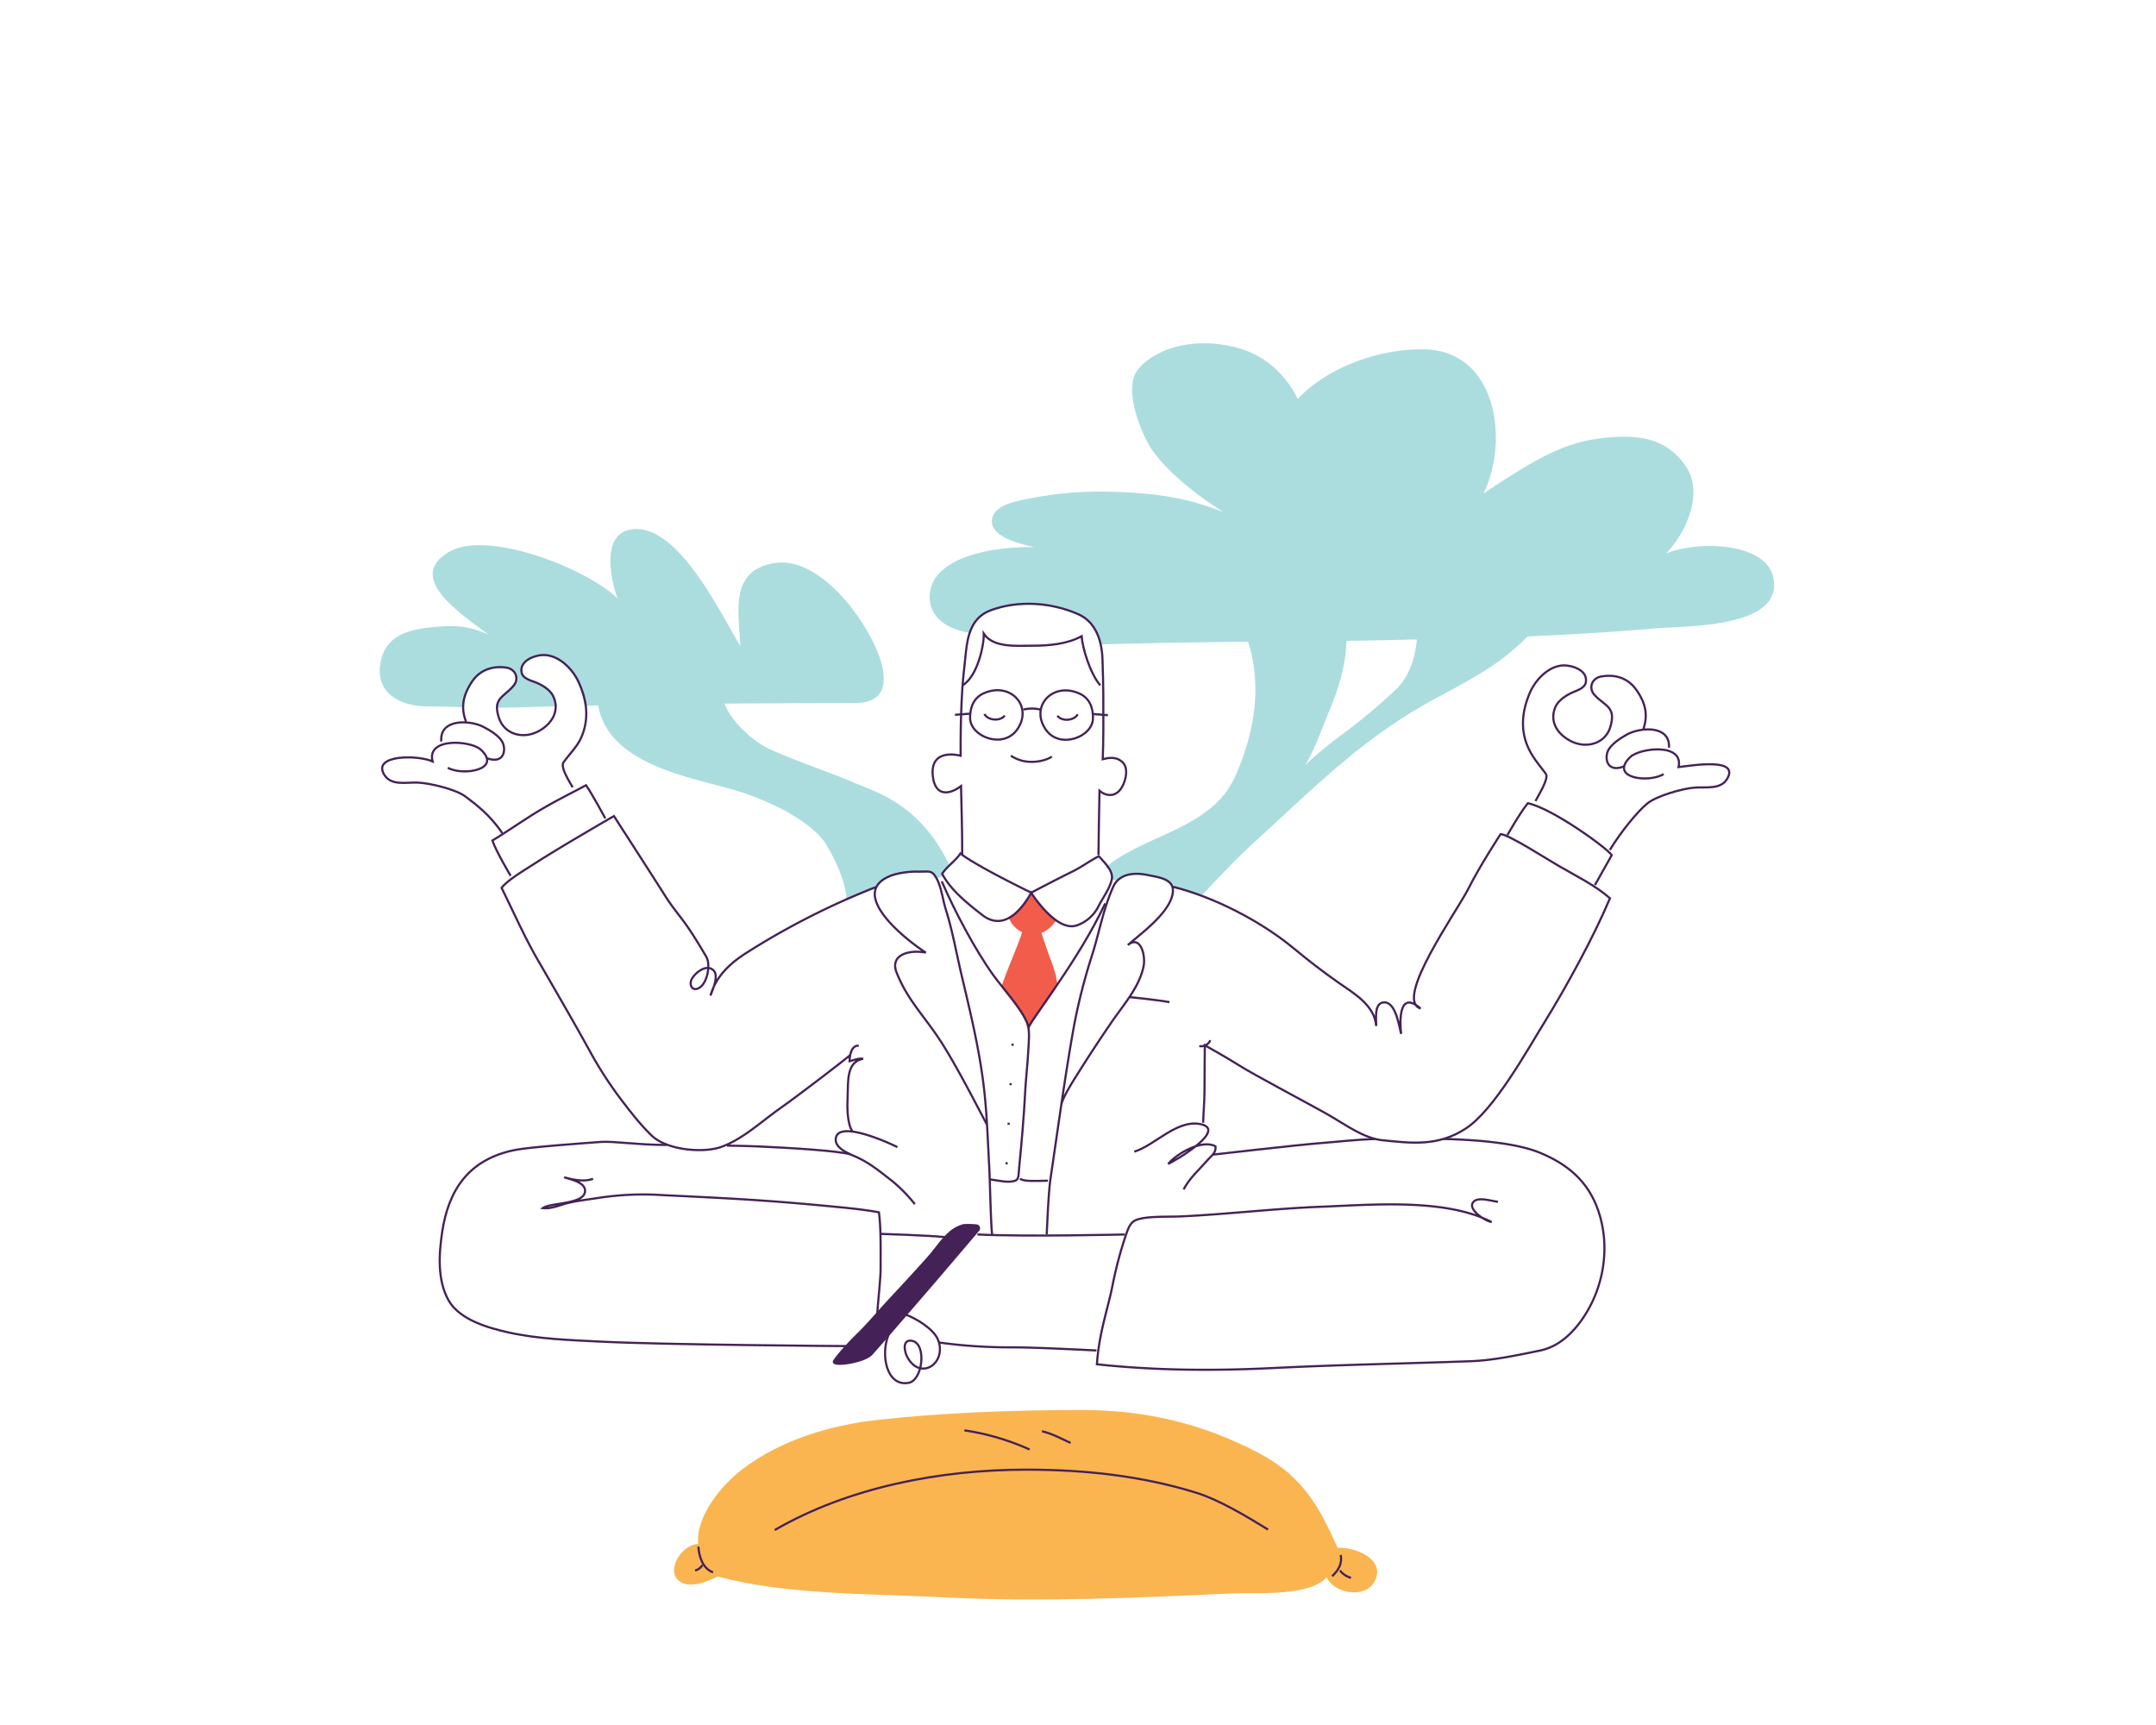 <svg xmlns="http://www.w3.org/2000/svg" viewBox="0 0 1000 800"><defs><style>.cls-1{fill:#abdddf;stroke:#abdddf;strokeWidth:3px;}.cls-1,.cls-2,.cls-3,.cls-4,.cls-5{strokeLinecap:round;strokeLinejoin:round;}.cls-2{fill:#fab550;stroke:#fab550;}.cls-2,.cls-3,.cls-4,.cls-5{strokeWidth:4px;}.cls-3{fill:none;}.cls-3,.cls-5{stroke:#442257;}.cls-4{fill:#f15d4a;stroke:#f15d4a;}.cls-5{fill:#442257;}</style></defs><g id="Layer_2" data-name="Layer 2"><path class="cls-1" d="M218.52,316.7c4.26-6.79,10.93-7.83,16.13-7.13,4.51.61,6.45,5.17,3.41,8.63-3.5,4-7.22,5.22-7.53,9.49l1.17,0c6.2,0,22.73-.53,26-.63a11.52,11.52,0,0,0-1.11-4.18c-1.44-3-5.33-5.39-8.41-6.53-2.06-.76-5.58-1.74-6.19-4.22-1.39-5.67,5.92-8.27,9.77-8.38,7.24-.22,13.65,6.35,16.39,12.11a38.31,38.31,0,0,1,3.44,10.89l1,0,5.49-.12-.11.5c4.75,27.86,45.26,33.28,64.44,39.28s35.78,15.94,41.26,25.07c8.62,14.33,9.37,23.78,9.37,23.78v1.63q6.54-2.89,13-5.43l.4-.09c1.14-2.35,3.72-4.35,8.21-5.79a39.41,39.41,0,0,1,11.71-1.37c4.55,0,5.79-.77,7.78,2.73l3.18-1c-.13-.23-.26-.45-.38-.68a21.05,21.05,0,0,1,3-3.54l-.25-.74c-13.76-28.06-33.36-33-44.39-37.8-10.47-4.53-28.51-10.56-39.08-15.6-8.08-3.86-17.89-13.28-20.74-21.4v-.37l11.32-.08c10.63,0,23.62-.19,50-.19s5.41-36.71-8.56-50.63c-8.52-8.49-19-15.54-30.54-13-19.36,4.29-14.14,23.26-13.78,39.51-8.49-13.06-29.69-60-51.93-55.23-13.21,2.83-7.77,25.61-4,33.8-11.4-14.07-61.25-34.51-79.61-23.53-20,11.94,6.42,28.3,22.76,40.57-11.69-5.9-17.95-7-31-5.63-10.81,1.17-20.87,3.81-23.12,15.74-2.63,13.92,8.62,20,21.69,20,4.71,0,9.17.14,15.13.28l1,0C214.9,324.09,216,320.68,218.52,316.7Z"/><path class="cls-1" d="M821.9,267.46c-4.12-16.73-39.83-16.24-51.94-8.8,11.41-10,20.06-29.84,11.51-42.21s-20.57-14.8-38.34-12.76-31.11,9.7-56.43,26.74c13.18-24,7.82-67.78-26.64-67.94-23.56-.11-46.51,10.29-58.27,23.47-4.27-9.2-13.31-21.13-30.7-24.86-20.74-4.45-36.44,2.59-42.82,10.46s.06,25.34,4.87,34.17,20.07,23.19,40.91,35.17c-18.79-8.62-33.39-11-50.2-12-16.33-.93-30.35-.39-46.56,2.84-5.47,1.09-16.31,2.81-16.72,9.74-.56,9.5,22.56,12.19,29.56,13.91-14.57-3.2-57.14-.66-58.38,20.47C431,287.83,442.94,292,449.94,293a15.5,15.5,0,0,1,9.54-10c12.91-4.79,28.13-3.7,40.63,1.8,5.9,2.6,8.93,7.79,10.3,13.57h0c23-.7,45.9-1,68.83-1.27,7.1,21.67,2.61,43.93-5.69,62.78-10.88,24.73-40.42,26.92-59.68,42.1h0a7.86,7.86,0,0,1,1.84,5.33l2.77.83c3.31-3.15,8.59-3.46,13.55-2.44,4.32.89,10.47,1.55,11.75,5.56l.24-.07a120.83,120.83,0,0,1,12.79,4h.07c9.29-10.07,17-18.08,25.5-25.82,29.14-26.67,50.85-48.75,85.14-66.93,20.59-10.92,29.71-16.66,40.82-27.79h0c19.77-.83,39.54-2,59.32-3.73C781.71,289.76,827.68,290.91,821.9,267.46ZM657.71,296.11c-.75,8.85-3.46,17.79-9.89,24a279.38,279.38,0,0,1-25,20.88c-7.08,5.28-15.06,11.75-21,18.2,6.42-8,10.44-20.69,14.42-30.13,4.75-11.25,7.62-22.11,7.75-31.92v-.45c12.93-.15,18.86-.33,31.78-.6Z"/><path class="cls-2" d="M615.45,730.6c2.67,7.52,17.21,10.77,21.65,2.62,5.31-9.73-8.74-15.42-17-14.88-8.6-19.2-16.15-33.35-36.59-44.08-25.8-13.55-52.36-19.91-82.07-19.86-31,.06-63.37,1.16-94.08,4.58-22.42,2.49-44.49,9.2-62.2,22.38-10,7.43-22.56,22.61-20.71,35.22-7.07-.54-14.66,10.68-9.78,15.67,4.54,4.63,13.62.55,18.25-1.65,31.35,8.6,71.72,8,104.75,9.68,44.37,2.3,89.31.25,133.29-1.8C582.67,737.94,607.88,740.21,615.45,730.6Z"/><path class="cls-3" d="M359.34,709.58c34.29-19.85,76.7-28,116.68-28,26.62,0,52.89,2.74,78.34,10.55,11.46,3.52,24,11.26,33.78,17.22"/><path class="cls-3" d="M447.31,663.36a114.3,114.3,0,0,1,30.24,8.87"/><path class="cls-3" d="M483.27,663.76c4.76,1.11,8.9,3.43,13.3,5.44"/><path class="cls-3" d="M621.53,728.34a9.48,9.48,0,0,0,5.1,3.4"/><path class="cls-3" d="M322.38,728.34a5.2,5.2,0,0,0,3.4-2.55"/><path class="cls-3" d="M323.93,717.29c.26,4.64,2.09,10.24,6.8,11.9"/><path class="cls-3" d="M617.85,731c2.94-2.68,4.81-5.93,4-9.88"/><path class="cls-4" d="M481.25,418.19l-3-2.93-1.89,2c-1.69,2.6-4.44,6.16-7.94,8.22,2.6,7.53,14.14,11.6,21,1.09A43.55,43.55,0,0,1,481.25,418.19Z"/><path class="cls-4" d="M476.51,474.65a10.87,10.87,0,0,1,.52,2.18l0-.28c1-2.34,5.85-8.93,11.95-17.83l.94-2c-.43-4.91-2.36-9.52-3.77-13.46-.93-2.57-3.78-10.9-3.78-10.9l-7.66-.39c-1.35,5-8,19.9-9.7,25.78C469.37,463.21,474.77,469.87,476.51,474.65Z"/><path class="cls-3" d="M509.5,396.48s.3-25,.46-29.78c3.58,3.09,9.06,3.23,11.56-4.18,1.1-3.23,1.48-7.19-1.29-9.42s-5.89-1.72-8.75-1c.15-4.5.27-9,.28-13.57,0-13.82.08-18.93-.4-32.79-.29-8.38-2.91-17.23-11.25-20.9-12.5-5.5-27.72-6.59-40.63-1.8-8.59,3.18-10.62,11.14-11.48,19.49-1.06,10.25-1.52,12.89-2,23.21-.39,8.22-.48,16.47-.43,24.74-6.38-1.51-13.89-.51-12.95,9.16,1,10,7.78,9,13.13,4.92.23,12.21.58,19.5.54,31.7"/><path class="cls-3" d="M468.86,350.48a17.28,17.28,0,0,0,9.84,2.84c4.25,0,8.06-1.53,9.16-2.45"/><path class="cls-3" d="M437,405.24c2.07-3.32,6.38-6.15,8.45-9.44,7.05,5.68,32.84,18.18,32.84,18.18s13.38-7,18.85-9.65c4.34-2.09,8.22-5.05,12.53-7.25,3.05,3.43,6.8,7,6,10.75-.92,4.36-4.21,8.55-6.17,12.48a17.67,17.67,0,0,1-10,8.84c-9.71,3.38-21.23-15.17-21.23-15.17s-9.8,20.28-22.57,10.44C449,419.21,441,412.9,437,405.24Z"/><path class="cls-3" d="M492.26,512.37c.65-3.51,5.6-11.2,7.52-14.26,5.19-8.3,10.28-16,15.8-24.07s13.16-16.54,14.91-26.3c.82-4.63-1.43-14.31-7.38-9.46,6-5.31,20.52-15.58,20.92-25.09.24-5.71-7.07-6.42-12-7.43-6.25-1.28-13-.47-15.69,5.49-4.57,10.25-6.34,20.55-9.58,31a277,277,0,0,0-8.49,32.86c-4.27,23.58-7.41,47.28-10.94,70.92-1,6.48-1.51,19.8-1.84,26.4"/><path class="cls-3" d="M460.23,572.8c-.62-3-1.08-25.73-1.39-31.36-.64-11.71-1-23.4-2.27-35.13-2-18.49-6.39-36.36-10.65-54.44-2.38-10.08-4.16-20.34-7.28-30.26-1.41-4.49-1.93-9.87-4.11-14s-3.32-3.39-8.13-3.37a39.41,39.41,0,0,0-11.71,1.37c-22.4,7.14,2.9,28.48,14.71,36.18-7.73-1.47-16.74,1-13.57,9.15,4.49,11.51,11.43,18.79,18.35,28.77,7.56,10.92,17.34,30,23.64,42"/><path class="cls-3" d="M523.85,462.43s11.91,1.13,18.58,2.34"/><path class="cls-3" d="M436.8,408.73c5.86,13.56,15.44,31.76,24.05,43.7,4.11,5.7,13.29,15.72,15.66,22.22,1.23,3.35.65,8.52.47,12-.34,6.89-1.18,13.6-1.53,20.49-.58,11.48-1.62,22.79-2.72,34.19-.5,5.17.12,6.34-4.29,6.68-3,.23-8.45-1.1-9.38-1"/><path class="cls-3" d="M477,476.55c2.29-5.23,23.44-31.52,35.61-57.56"/><path class="cls-3" d="M473.15,546.57c1.34,1.55,8,1.07,12.89,1"/><path class="cls-3" d="M468.73,503.3l0-1"/><path class="cls-3" d="M467.8,521.66l.05-1"/><path class="cls-3" d="M466.87,540l.05-1"/><path class="cls-3" d="M544,411.25c19.15,4.74,40.73,16,55.48,28.1,8,6.54,13.1,10.59,21.49,16.47,6.8,4.76,16.67,10.34,17.32,20,.11-3.24-1.13-10.87,3.77-10.94,5.42-.08,6.85,11.11,7.81,14.6-.71-6-1.06-20.59,9-11.77-12.5-4,17-45.17,22.27-55.7S696,386.86,696,386.86c3.39-.1,22.2,12,27,14.74,7.86,4.58,17,9,23.74,15-7.52,17.84-20,40.63-30.17,57.17C708.4,486.89,693,515,679.61,523.54c-12.73,8.17-24.66,6.69-38.61,5.24-8.41-.88-17.11-7.28-24.5-11.54-8.56-4.92-35.15-18.89-41.77-23.15-5-3.2-15.9-9.32-15.9-9.32s-.16,14.49-.16,21.3c0,4.76-.51,10-.62,14.63"/><path class="cls-3" d="M526.1,534.1c9.36-2.8,19.53-14.78,30.37-12.83,13.35,2.41-11,16.88-14.64,18.52,3.92-4.78,15.73-11.63,21.95-8.15.29,3.1-1.75,4.15-3.58,6.26-4,4.61-8.22,8.14-11.22,13.7"/><path class="cls-3" d="M699.15,387.33s5.59-10,9.51-14.83c11.46,2.47,36.54,20.67,38.91,24.08l-7.8,13.88"/><path class="cls-5" d="M440.41,571.78c-3.65,3.18-6.53,7.69-9.48,11-6.18,7-12.57,13.82-18.91,20.66-4.85,5.23-9.41,10.77-14.55,15.73-2.46,2.37-8.55,8.84-10.53,11.9s13.91.76,17.35-3.12c9.54-10.73,18.63-21.43,28-32.27,2.51-2.89,16.59-19.43,21.49-25.19a1.32,1.32,0,0,0-.91-2.17,38.51,38.51,0,0,0-5.84-.14A15.25,15.25,0,0,0,440.41,571.78Z"/><path class="cls-3" d="M412.1,619.11c-3.74,9-1,24.08,9.35,22.21,6.65-1.2,8.49-18.45,1.41-19.52-4.4-.67-3.48,4.84-2.06,7.49,6.18,11.56,18.73,2.61,14.2-8.1-2.1-5-10.18-9.74-14.78-11.46"/><path class="cls-3" d="M453.35,572.51c22.09,1.12,68.3,0,68.3,0"/><path class="cls-3" d="M669.5,528.21c13.08.34,32.91,1.5,44.7,6.39,12.19,5,21.64,12.5,26.55,25.34,6.16,16.12,3.78,35-5.35,49.54-5,7.94-11.86,15-21.26,16.9-10.41,2.11-21.38,4.52-32.09,4.91-30.36,1.11-60.79,1.63-91.19,3.14-26.49,1.31-54.14,1.3-82.08-1.72.94-14.46,5.16-26,7.21-36.44A186,186,0,0,1,522.14,573c1-2.77,1.84-6,4.82-7.21,4.79-1.9,15-1.4,20.32-1.64,22.08-1,43.63-3.67,65.68-4.51,23.3-.9,57.56-4,78.89,7.13-3.51-.74-10.53-5.63-8.82-8.82s7.78-1.14,11.77-.59"/><path class="cls-3" d="M562.68,535.46s38.76-4.45,49.66-5.31c9.64-.76,15.87-1.58,25.53-1.94"/><path class="cls-3" d="M435.5,622.61a239.28,239.28,0,0,0,34.2,2.24c10.88,0,38.84,1.46,38.84,1.46"/><path class="cls-3" d="M398.31,485c-3.1-.43-4.24,3.85-4.27,7.17,1.91-.43,4.1-1.53,6.3-1.15-7.91,1.44-6.88,10.71-7.18,17.24-.21,4.66-.39,12.68,2.25,16.51"/><path class="cls-3" d="M416.23,532c-4.38-2.23-26.81-12.3-28.5-4.41-1.07,5,6.41,7.57,9.87,9.16,6.41,3,10.87,6.86,16.54,11.23a72.63,72.63,0,0,1,10.19,10.47"/><path class="cls-3" d="M406.08,411.46a351.33,351.33,0,0,0-59.8,30.4c-7.67,4.9-14.13,10.79-16.74,19.87,1.06-2.93,4.15-9.44,1.17-11.93-3.28-2.72-8.22,1.35-9.78,4.12s.19,6.3,3.57,4.1c3.79-2.48,5.06-10.89,3.14-14.2-2.79-4.83-6.66-11.15-9.84-15.56-2.95-4.09-6.27-8-8.95-12.27-4.45-7.08-24.1-37.52-24.1-37.52s-25.61,14.77-36.29,21.72c-4.28,2.79-13.13,7.93-15.8,11.6,5.56,11.21,10.47,22.48,16.72,33.3,8.39,14.52,16.54,28.48,24.62,43.17a182.12,182.12,0,0,0,15.21,23.15c4.31,5.57,8.25,10.64,13.18,15.34,6.82,6.51,23.16,8.1,31.61,5.33,10-3.27,19.74-12.43,28.29-18.4,7-4.9,28.78-21.55,32.06-24.37"/><path class="cls-3" d="M236.85,406.17s-6.66-11.13-8.48-16.36c9.14-5.55,15.65-10.45,25-15.8,6.37-3.65,12.19-6.46,18.45-9.85,2.73,3.87,8.94,15.39,8.94,15.39"/><path class="cls-3" d="M265.63,365.15c-1.13-2-5.85-9.25-4.3-11.52,2.35-3.44,6.29-7.21,8.15-11.33,3.94-8.76,2.86-17.64-1.32-26.42-2.74-5.76-9.15-12.33-16.39-12.11-3.85.11-11.16,2.71-9.77,8.38.61,2.48,4.13,3.46,6.19,4.22,3.08,1.14,7,3.5,8.41,6.53,3.21,6.78-.67,13.08-7.16,16.39-6.93,3.54-15.46,1.32-18-6.28-3.05-9.09,2-9.53,6.63-14.81,3-3.46,1.1-8-3.41-8.63-5.2-.7-11.87.34-16.13,7.13s-4.58,12-2.39,18.06"/><path class="cls-3" d="M204.69,343.9c-1-10.76,13.35-10,19.44-6.84,2.77,1.44,7.87,4.25,9.21,7.79s.14,9.62-7.68,6.73"/><path class="cls-3" d="M207.71,356.07c6.95,3.95,25.47.86,15.23-8.46-4.58-4.17-25.22-5.78-22.3,5.51-6.94-3.11-28.09-3.15-22.44,6.14,3.25,5.32,10.15,3.46,15.56,3.68,5.6.23,17.64,3.09,22.12,6.46,4.73,3.56,11.34,8.44,17.1,17"/><path class="cls-3" d="M712.19,371.5c1-2.1,6.43-10.46,4.78-12.67-2.49-3.33-5.61-6.93-7.64-11-4.31-8.59-3.6-17.51.21-26.45,2.49-5.88,8.63-12.7,15.87-12.8,3.85,0,11.26,2.25,10.11,8-.51,2.5-4,3.63-6,4.48-3,1.27-6.82,3.79-8.13,6.88-2.92,6.9,1.22,13,7.84,16.07,7.07,3.24,15.5.67,17.73-7,2.67-9.22-2.39-9.45-7.24-14.53-3.18-3.33-1.43-8,3-8.76,5.17-.92,11.88-.16,16.42,6.45s5.07,11.76,3.14,17.94"/><path class="cls-3" d="M774.12,346.74c.55-10.79-13.75-9.42-19.7-6-2.71,1.55-7.69,4.57-8.88,8.16s.27,9.62,8,6.4"/><path class="cls-3" d="M771.62,359c-6.78,4.24-25.41,1.93-15.58-7.82,4.41-4.36,25-6.82,22.52,4.57,7-.86,27.94-4.31,22.67,5.2-3,5.46-10,3.88-15.39,4.33-5.58.46-17.49,3.82-21.83,7.38-4.57,3.76-11.94,12.78-17.34,21.52"/><path class="cls-3" d="M309.17,531c-12.85,0-24.71-1.82-30.3-1.42-6.63.48-33.2,2.37-40,3.74-21.69,4.34-30.86,18.75-33.77,38-1.54,10.19-2.35,22.67,3.11,32,5.17,8.78,18.15,12.5,27.37,14.56,14,3.14,28.64,3.59,43,4.32,29.55,1.5,114.08,2.08,114.08,2.08"/><path class="cls-3" d="M394.46,535.35c-5.7-1.62-27.11-3-43.43-3.7-3.74-.16-7.94-.25-13.82-.35"/><path class="cls-3" d="M275.09,546.68c-4.35,1.57-9.13.48-13.42-.69,1.88.7,9.17,2,9.65,5.74.91,7-15.8,5.8-19.57,8.55,3.83.53,8.22-1.55,11.94-2.42,5-1.16,9.9-1.66,14.94-2.47a135.88,135.88,0,0,1,28.7-1.13c33.77,1.63,48.5,2.33,82.11,5.6,6.09.6,12.31,1.28,18.22,2.37,1,7,.78,18.15.79,25.76,0,5.7-1.24,15.42-1.52,21.12"/><path class="cls-3" d="M408.8,572.24s21.89.68,29.59,1.5"/><path class="cls-3" d="M490.44,331.94c2.11,2.81,7.78,2.34,9.43-.68"/><path class="cls-3" d="M449.94,332.94c0,8.56,15.14,14.68,21.76,5.5,7.16-9.92-1.49-20.84-12.83-17.84C454.67,321.71,450,324.37,449.94,332.94Z"/><path class="cls-3" d="M506.94,333.09c0,8.57-15.23,14.6-21.8,5.39-7.1-10,1.61-20.83,12.94-17.77C502.26,321.84,507,324.53,506.94,333.09Z"/><line class="cls-3" x1="449.94" y1="330.98" x2="442.94" y2="331.5"/><path class="cls-3" d="M474.67,329.08a17,17,0,0,1,7.95,0"/><path class="cls-3" d="M466,331.87c-2.13,2.8-7.79,2.3-9.43-.73"/><line class="cls-3" x1="506.88" y1="331.13" x2="513.88" y2="331.69"/><path class="cls-3" d="M469.66,485l0-1"/><path class="cls-3" d="M556.26,485.13a4.54,4.54,0,0,0,5.1-2.71"/><path class="cls-3" d="M446.47,317.84c7.15-4.39,10-19.11,9.83-23.94,4.4,6.59,15.14,5.56,22.38,5.56,8,0,16.13-.7,23-4.4.43,5.6,3.91,17.25,8.64,22.78"/></g></svg>